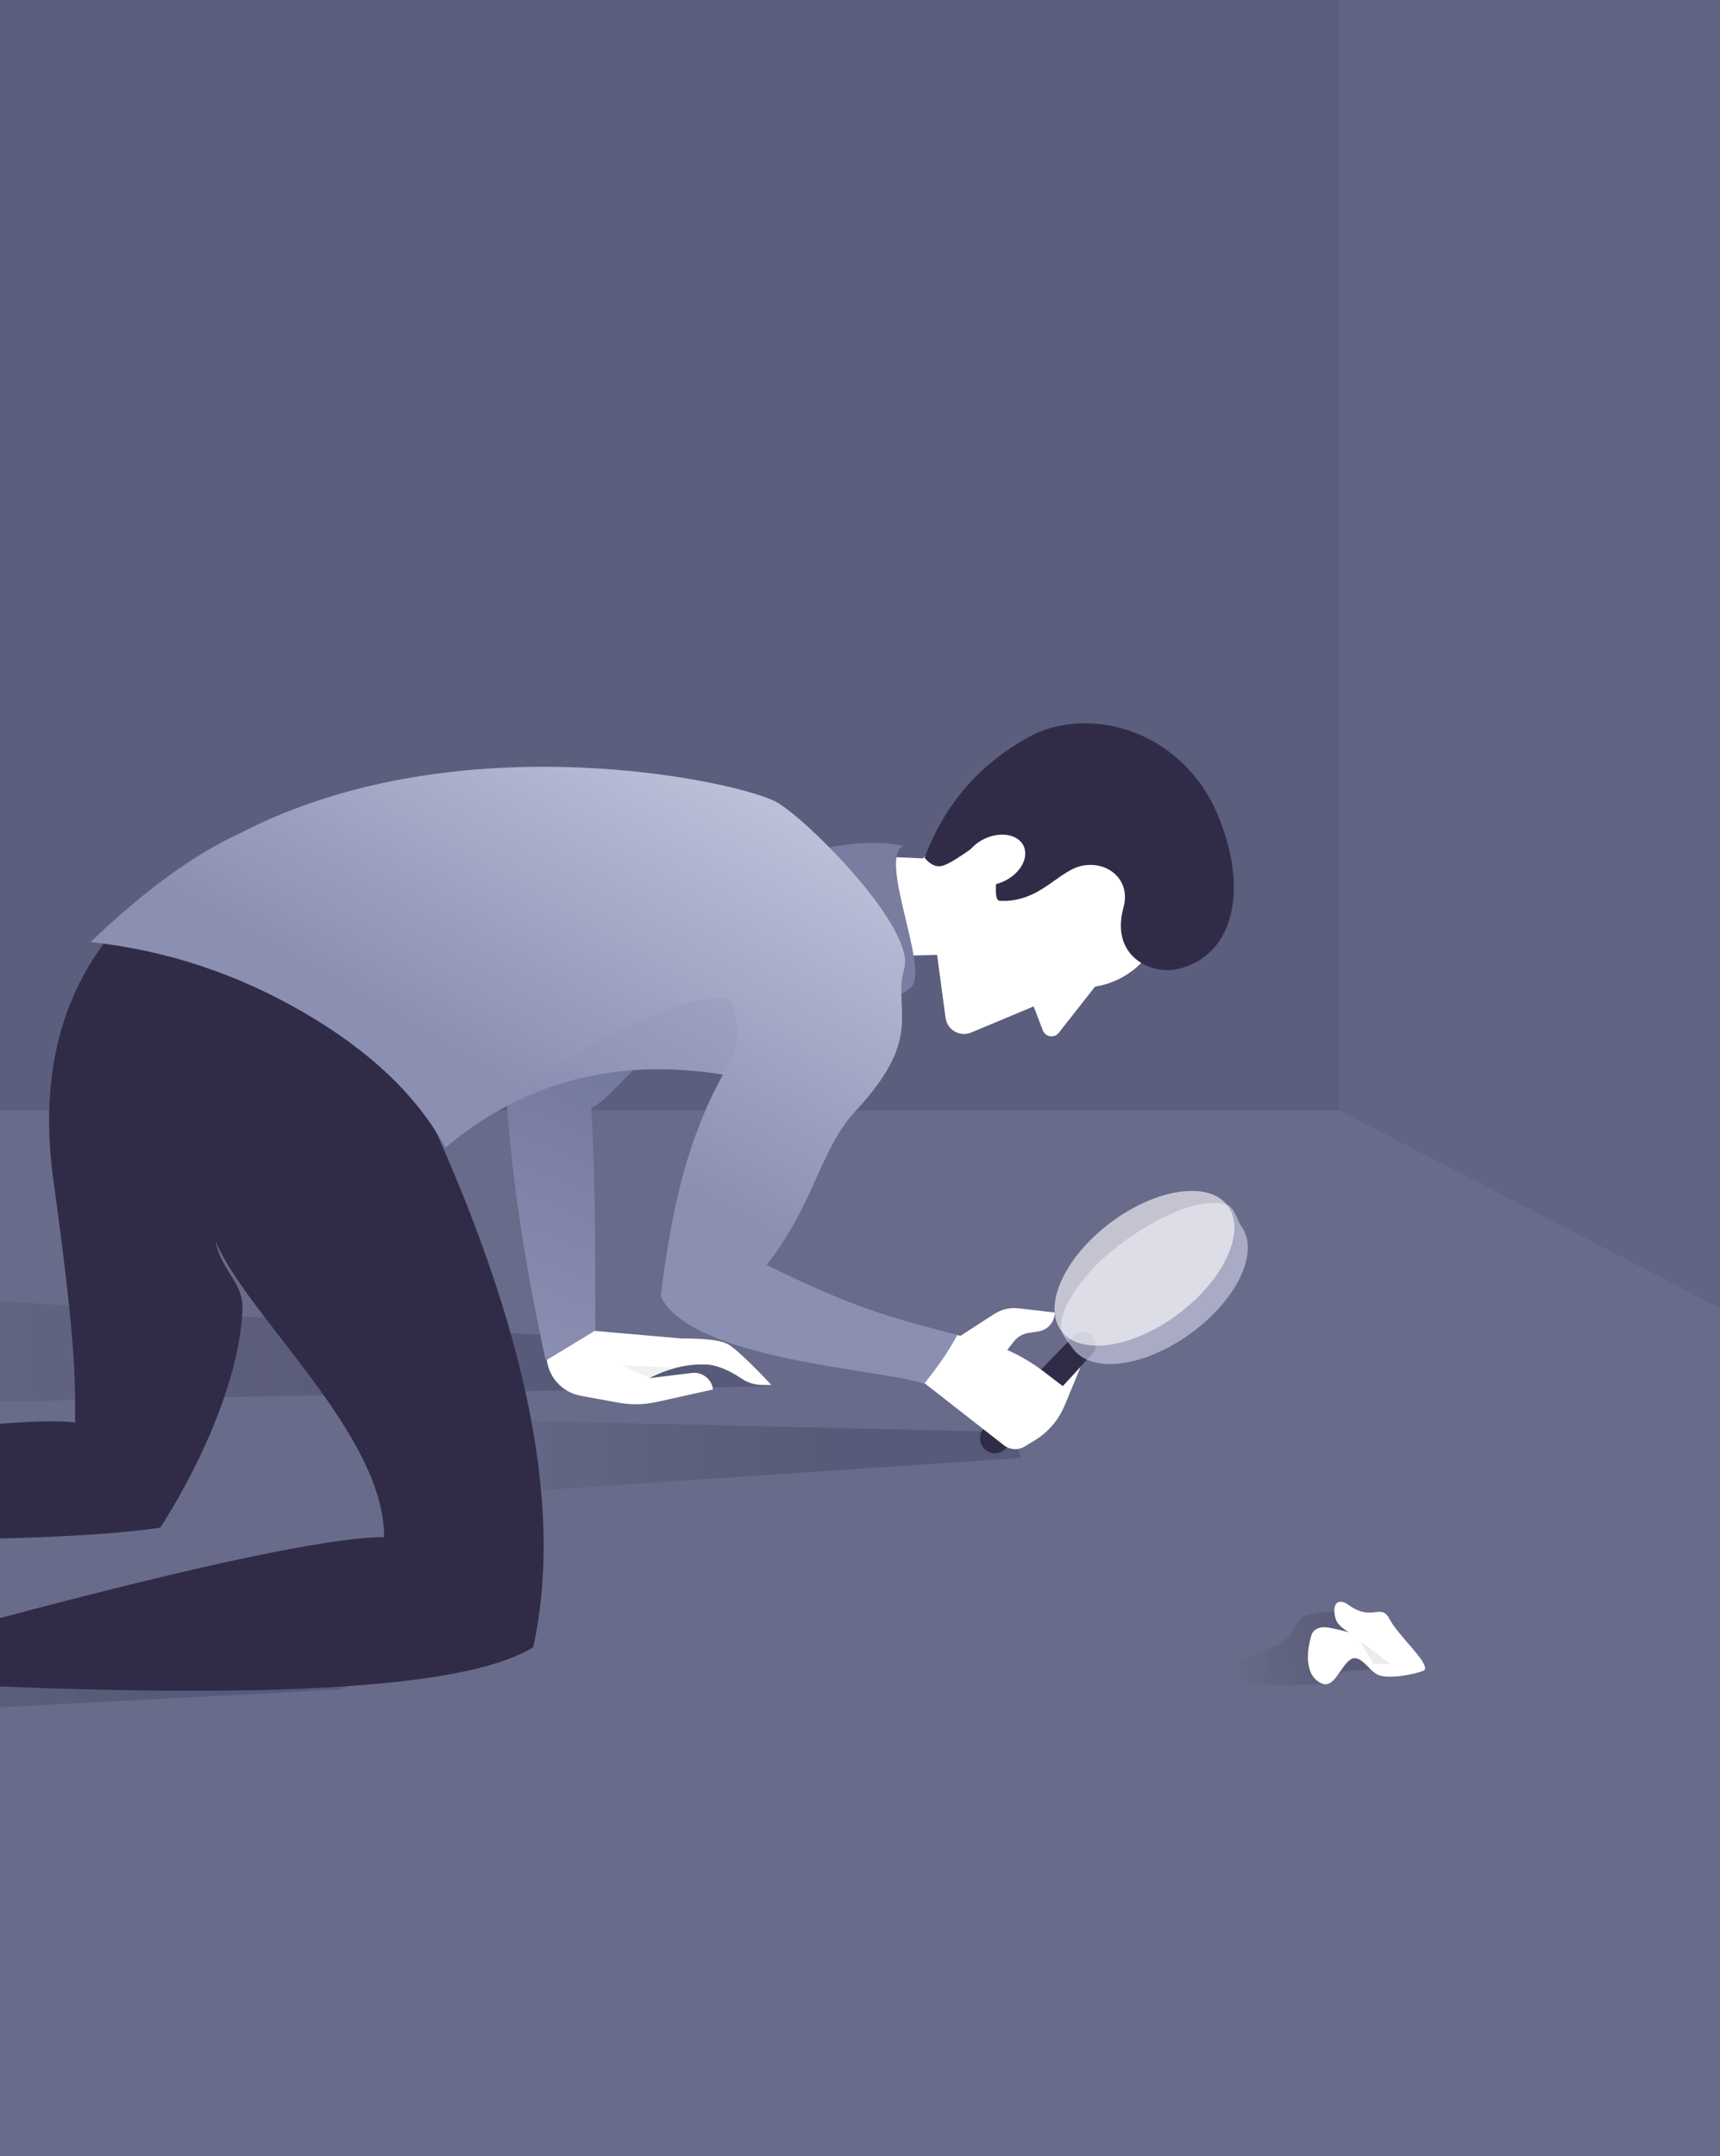 <svg height="470" viewBox="0 0 375 470" width="375" xmlns="http://www.w3.org/2000/svg" xmlns:xlink="http://www.w3.org/1999/xlink"><linearGradient id="a"><stop offset="0" stop-opacity="0"/><stop offset="1" stop-color="#171635"/></linearGradient><linearGradient id="b" x1="8.596%" x2="70.313%" xlink:href="#a" y1="50%" y2="47.937%"/><linearGradient id="c" x1="8.596%" x2="70.313%" xlink:href="#a" y1="50%" y2="49.748%"/><linearGradient id="d" x1="8.596%" x2="70.313%" xlink:href="#a" y1="50%" y2="49.805%"/><linearGradient id="e" x1="8.596%" x2="70.313%" xlink:href="#a" y1="50%" y2="49.791%"/><linearGradient id="f" x1="50%" x2="50%" y1="0%" y2="100%"><stop offset="0" stop-color="#60658c"/><stop offset="1" stop-color="#8b8fb2"/></linearGradient><linearGradient id="g" x1="40.501%" x2="65.948%" y1="1.154%" y2="54.931%"><stop offset="0" stop-color="#bfc2da"/><stop offset="1" stop-color="#8b8fb2"/></linearGradient><g fill="none" fill-rule="evenodd"><path d="m0 0h375v470h-375z" fill="#686b89"/><g transform="translate(0 -122)"><path d="m292 0h292v515.727l-292-151.727z" fill="#616483"/><path d="m0 0h292v364h-292z" fill="#5b5e7d"/></g><g transform="translate(267 349)"><path d="m44.069 14.3c-8.516.428-14.082.719-16.699.873-3.355.197-3.622 2.991-6.007 2.991-7.765 0-18.427.807-20.798-1.592-2.37-2.399 7.867-5.234 11.78-7.536 2.977-1.752 3.276-5.187 4.891-5.738 3.738-1.274 9.528-1.274 17.369 0z" fill="url(#b)" fill-opacity=".2"/><g transform="translate(18)"><path d="m.844 7.735s.239-2.051 2.924-2.051c.764 0 2.523.366 5.276 1.097-1.584-.971-2.517-1.904-2.797-2.801-1.005-3.209.343-4.896 2.797-3.132 5.224 3.755 6.995-.624 8.949 3.132 1.954 3.755 9.593 10.32 7.286 11.219-2.307.898-7.533 1.796-9.768.898-2.235-.898-4.064-5.22-6.467-3.059-2.403 2.161-3.568 7.067-6.976 4.232s-1.224-9.535-1.224-9.535z" fill="#fff"/><path d="m14.464 13.679-2.955-4.962 6.637 4.962z" fill="#d8d8d8" opacity=".498"/></g></g><g transform="translate(-124 46)"><g fill-opacity=".2"><path d="m346.744 271.769-129.927 8.731-7.123-17.44 134.386 3.07z" fill="url(#c)"/><path d="m198.306 322.248-198.017 10.374 27.364-25.563h201.344z" fill="url(#d)"/><path d="m291.352 256.159-242.352 4.879v-28.039l232.608 14.45z" fill="url(#e)"/></g><path d="m170.994 224.589c6.991 16.45 36.761 41.981 36.761 64.467-11.66 0-39.605 5.888-83.835 17.665v14.876c64.363 2.634 103.143-.222 116.339-8.567 6.954-31.595-2.065-73.236-27.056-124.925-12.91-12.378-23.933-20.77-33.069-25.176s-19.612-6.382-31.428-5.929c-11.738 14.195-16.093 32.282-13.066 54.261 4.541 32.968 4.827 41.89 4.737 52.796-11.502-1.197-39.295 2.215-83.377 10.239v14.76c50.505 1.194 84.484.506 101.937-2.063 6.932-10.674 17.094-30.502 17.915-47.22.316-6.438-4.488-8.462-5.858-15.183z" fill="#302c48"/><g transform="matrix(.927 .375 -.375 .927 258.326 127.567)"><path d="m30.822 107.407c0 3.984 2.59 7.506 6.393 8.692l7.997 2.495c2.674.834 5.488 1.125 8.277.855l12.515-1.211c0-2.283-1.851-4.135-4.135-4.135h-9.384c4.76-1.748 9.266-2.175 13.519-1.281 2.048.587 4.209 1.865 6.482 3.836 1.202 1.042 2.687 1.702 4.265 1.896l2.003.246c-4.111-5.561-6.878-8.873-8.302-9.934s-4.71-1.888-9.86-2.479l-18.684-3.956z" fill="#fff" transform="matrix(.875 -.485 .485 .875 -47.015 40.497)"/><path d="m37.164.344c-20.865 11.849-33.049 33.743-36.552 65.681 8.017 17.093 18.424 34.975 31.22 53.645l7.628-10.044c-8.002-20.013-14.334-34.88-18.996-44.602 4.185-3.653 8.823-30.283 30.523-44.652-.438-10.573-5.046-17.249-13.823-20.029z" fill="url(#f)"/><path d="m58.663 110.656-11.073 3.847 6.635.292c.668-.758 1.293-1.409 1.875-1.952s1.437-1.272 2.563-2.187z" fill="#eff1f3"/></g><g transform="matrix(.788 .616 -.616 .788 267.309 .255)"><path d="m78.414 46.536-.482 12.798c-.042 1.119-.983 1.992-2.102 1.95-.367-.014-.724-.127-1.031-.328l-4.679-3.053-7.674 12.621c-1.163 1.913-3.658 2.521-5.571 1.358-.303-.184-.581-.408-.826-.664l-9.567-10.018-20.361 15.543-14.773-17.374 20.297-13.389c1.672-14.665 11.343-24.498 29.014-29.497.073-.021.146-.041.218-.061 9.583-2.667 19.514 2.939 22.181 12.523 1.746 6.272-.03 12.998-4.643 17.592z" fill="#fff" transform="matrix(.999 -.035 .035 .999 99.153 30.444)"/><path d="m71.094 37.888c5.238-2.055 10.668 1.078 10.427 6.923-.467 11.348 9.373 12.945 14.369 10.585 11.292-5.335 11.705-20.097 1.037-34.885-10.668-14.788-30-17.378-42.365-8.454-10.09 8.372-16 19.055-17.729 32.05 1.692 1.27 3.175 1.492 4.449.665 2.771-1.798 7.34-7.924 8.595-8.374 3.498-1.253 2.524 13.62 5.062 13.153 8.86-1.632 10.916-9.606 16.154-11.661z" fill="#302c48" transform="matrix(.906 -.423 .423 .906 80.524 50.594)"/><ellipse cx="50.242" cy="36.966" fill="#fff" rx="5.09" ry="7.072" transform="matrix(-.899 -.438 .438 -.899 173.8 121.211)"/><path d="m20.473 45.438-16.809 21.387c-1.168 1.363-1.01 3.415.353 4.583s3.415 1.01 4.583-.353l16.778-22.786c1.168-1.363.143-3.656-1.106-4.199-1.249-.543-3.014.12-3.798 1.368z" fill="#302c48" fill-rule="nonzero" transform="matrix(.848 -.53 .53 .848 180.82 109.989)"/><path d="m33.284 51.599c6.844 0 12.391-10.157 12.391-22.685s-5.548-22.685-12.391-22.685c-1.524 0-4.205-1.205-5.554-.284-4.707 3.217-6.837 13.231-6.837 22.969 0 8.921 2.416 17.9 6.506 21.606 1.654 1.499 3.915 1.079 5.885 1.079z" fill="#d3d6ec" opacity=".6" transform="matrix(.961 .276 -.276 .961 206.174 80.544)"/><ellipse cx="29.261" cy="25.574" fill="#fff" opacity=".6" rx="12.391" ry="22.685" transform="matrix(.966 .259 -.259 .966 203.761 83.637)"/><g fill="#fff" transform="translate(201 135)"><path d="m.628 17.807 4.391-2.029c4.991-2.307 10.414-3.532 15.912-3.596l5.271-.061.476-5.701 2.428 8.761c.918 3.313.759 6.832-.455 10.048l-.892 2.362c-.588 1.557-2.078 2.587-3.742 2.587h-13.84-9.549z"/><path d="m1.771 17.53 2.973-8.599c.607-1.754 1.804-3.243 3.388-4.211l6.799-4.157c1.264 1.618 1.16 3.917-.246 5.414l-1.527 1.626c-.871.927-1.355 2.151-1.355 3.423v2.782z"/></g><path d="m116.709 80.657c9.232-2.843 16.829-3.643 22.79-2.4-5.478 2.989 6.418 26.996 2.252 30.82-2.778 2.549-7.05 3.91-12.817 4.081z" fill="#797da0" transform="matrix(.799 -.602 .602 .799 -31.314 97.259)"/><path d="m15.033 178.893c-3.337 10.633-4.735 24.047-4.193 40.24 12.196-10.974 26.307-19.058 42.331-24.252 16.024-5.193 30.254-6.294 42.689-3.302.749-22.311 10.282-40.851 28.6-55.621 5.313 15.089 13.878 27.524 26.903 42.416 15.068 4.276 44.714-26.032 52.529-29.943-.888-5.035-1.523-8.011-3.071-12.525-12.881 8.432-18.401 12.336-39.143 20.72-3.013-17.09-10.983-25.293-12.009-37.044-1.918-21.97-11.119-20.631-15.908-28.387-4.789-7.756-37.692-6.133-45.431-3.688-8.468 2.675-59.708 39.321-73.298 91.386z" fill="url(#g)" transform="matrix(.985 .174 -.174 .985 28.079 -16.32)"/><path d="m94.663 172.353c-2.157-3.52 12.49-42.244 23.7-47.132 8.319 5.881 7.071 7.898 8.563 13.978-20.425 11.457-28.63 25.492-32.262 33.154z" fill="#8b8fb2" opacity=".2"/></g></g></g></svg>